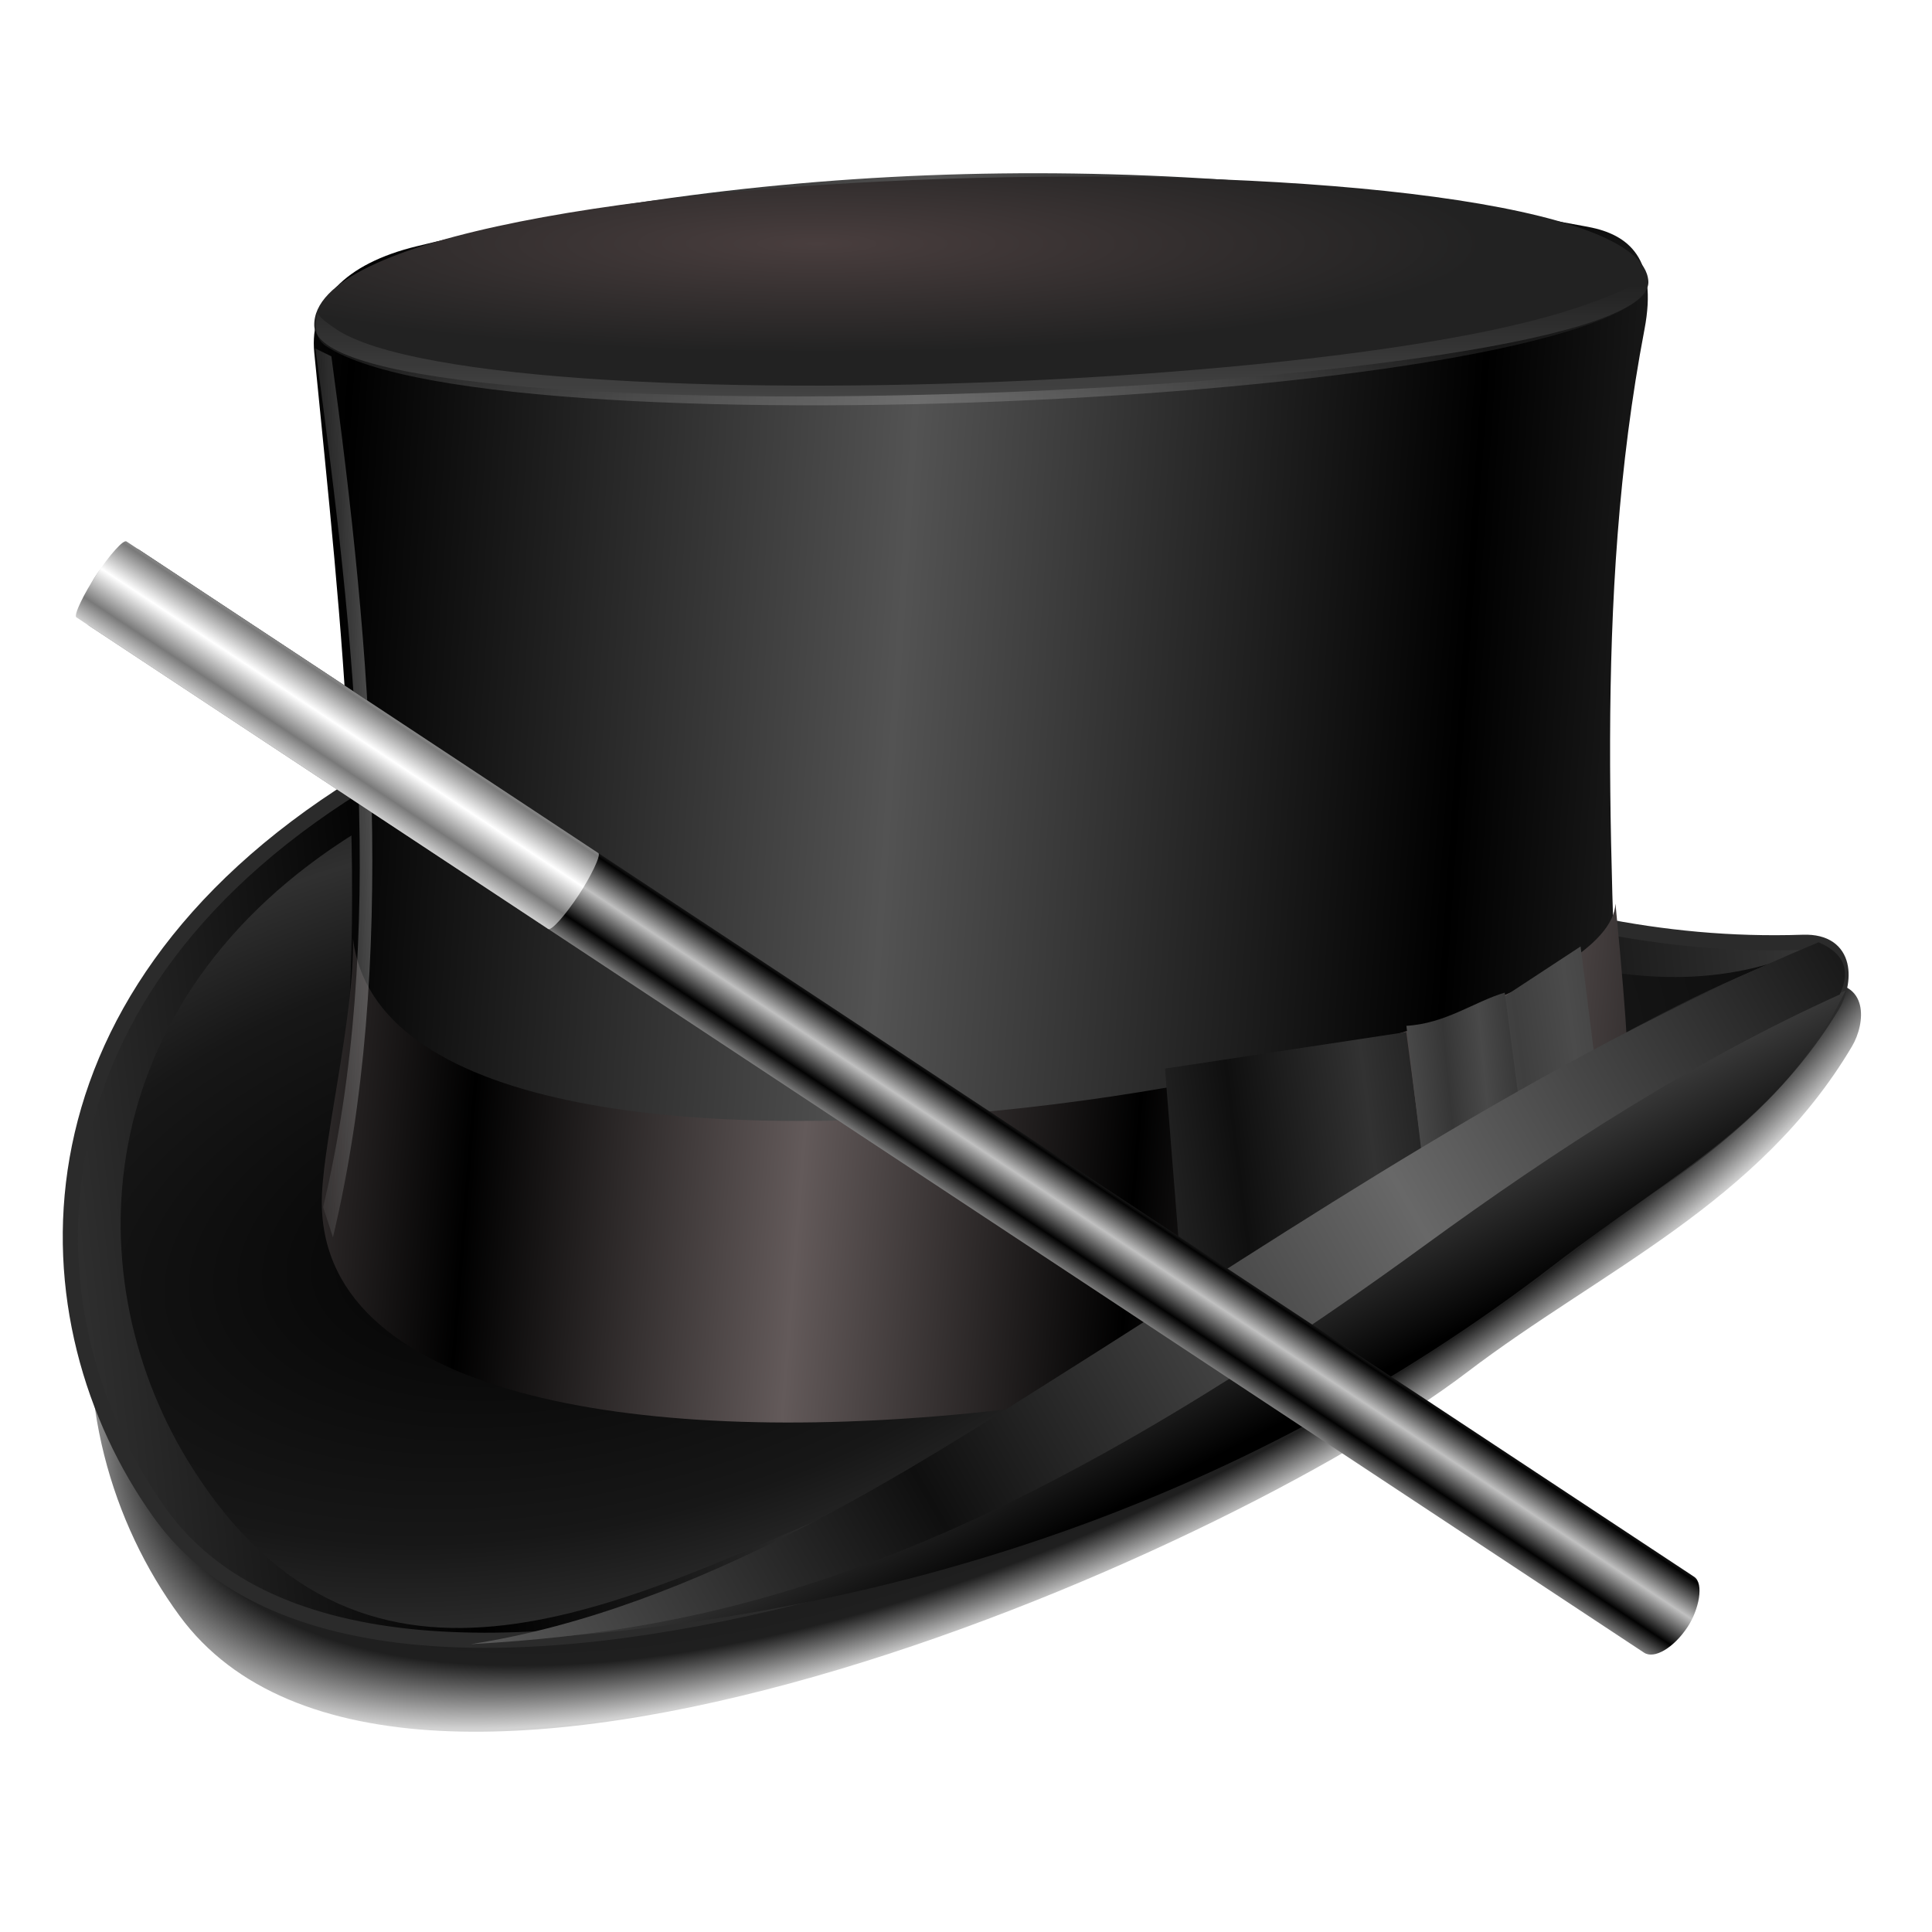 <?xml version="1.0" encoding="UTF-8" standalone="no"?>
<!-- Created with Inkscape (http://www.inkscape.org/) -->

<svg
   xmlns:dc="http://purl.org/dc/elements/1.1/"
   xmlns:cc="http://creativecommons.org/ns#"
   xmlns:rdf="http://www.w3.org/1999/02/22-rdf-syntax-ns#"
   xmlns:svg="http://www.w3.org/2000/svg"
   xmlns="http://www.w3.org/2000/svg"
   xmlns:xlink="http://www.w3.org/1999/xlink"
   xmlns:sodipodi="http://sodipodi.sourceforge.net/DTD/sodipodi-0.dtd"
   xmlns:inkscape="http://www.inkscape.org/namespaces/inkscape"
   version="1.1"
   id="svg2"
   width="255"
   height="255"
   viewBox="0 0 255 255"
   sodipodi:docname="wizard.svg"
   inkscape:version="0.92.5 (2060ec1f9f, 2020-04-08)">
  <defs
     id="defs6">
    <linearGradient
       id="linearGradient904"
       inkscape:collect="always">
      <stop
         id="stop900"
         offset="0"
         style="stop-color:#797979;stop-opacity:1" />
      <stop
         id="stop902"
         offset="1"
         style="stop-color:#ffffff;stop-opacity:1" />
    </linearGradient>
    <linearGradient
       inkscape:collect="always"
       id="linearGradient891">
      <stop
         style="stop-color:#020202;stop-opacity:1;"
         offset="0"
         id="stop886" />
      <stop
         style="stop-color:#c0c0c0;stop-opacity:1"
         offset="1"
         id="stop889" />
    </linearGradient>
    <linearGradient
       inkscape:collect="always"
       id="linearGradient917">
      <stop
         id="stop913"
         stop-color="#000000"
         stop-opacity="1" />
      <stop
         id="stop921"
         offset="0.906"
         stop-color="#000000"
         stop-opacity="0.878" />
      <stop
         offset="1"
         id="stop915"
         stop-color="#000000"
         stop-opacity="0.172" />
    </linearGradient>
    <linearGradient
       id="linearGradient903"
       inkscape:collect="always">
      <stop
         id="stop899"
         stop-color="#494949"
         stop-opacity="1" />
      <stop
         id="stop901"
         offset="1"
         stop-color="#363636"
         stop-opacity="1" />
    </linearGradient>
    <linearGradient
       inkscape:collect="always"
       id="linearGradient885">
      <stop
         id="stop881"
         stop-color="#ffffff"
         stop-opacity="0" />
      <stop
         offset="1"
         id="stop883"
         stop-color="#ffffff"
         stop-opacity="0.294" />
    </linearGradient>
    <linearGradient
       inkscape:collect="always"
       id="linearGradient870">
      <stop
         id="stop866"
         stop-color="#ffffff"
         stop-opacity="0.164" />
      <stop
         offset="1"
         id="stop868"
         stop-color="#ffffff"
         stop-opacity="0" />
    </linearGradient>
    <linearGradient
       inkscape:collect="always"
       id="linearGradient927">
      <stop
         id="stop923"
         stop-color="#000000"
         stop-opacity="1" />
      <stop
         offset="1"
         id="stop925"
         stop-color="#3f3f3f"
         stop-opacity="1" />
    </linearGradient>
    <linearGradient
       id="linearGradient921"
       inkscape:collect="always">
      <stop
         id="stop917"
         stop-color="#4b4b4b"
         stop-opacity="1" />
      <stop
         id="stop919"
         offset="1"
         stop-color="#3f3f3f"
         stop-opacity="1" />
    </linearGradient>
    <linearGradient
       inkscape:collect="always"
       id="linearGradient892">
      <stop
         id="stop888"
         stop-color="#0f0f0f"
         stop-opacity="1" />
      <stop
         offset="1"
         id="stop890"
         stop-color="#323232"
         stop-opacity="1" />
    </linearGradient>
    <linearGradient
       inkscape:collect="always"
       id="linearGradient882">
      <stop
         id="stop878"
         stop-color="#493e3e"
         stop-opacity="1" />
      <stop
         offset="1"
         id="stop880"
         stop-color="#222222"
         stop-opacity="1" />
    </linearGradient>
    <linearGradient
       inkscape:collect="always"
       id="linearGradient874">
      <stop
         id="stop870"
         stop-color="#535353"
         stop-opacity="1" />
      <stop
         offset="1"
         id="stop872"
         stop-color="#000000"
         stop-opacity="1" />
    </linearGradient>
    <linearGradient
       inkscape:collect="always"
       id="linearGradient866">
      <stop
         id="stop862"
         stop-color="#0f0f0f"
         stop-opacity="1" />
      <stop
         offset="1"
         id="stop864"
         stop-color="#686868"
         stop-opacity="1" />
    </linearGradient>
    <linearGradient
       inkscape:collect="always"
       id="linearGradient858">
      <stop
         id="stop854"
         stop-color="#635a5a"
         stop-opacity="1" />
      <stop
         offset="1"
         id="stop856"
         stop-color="#000000"
         stop-opacity="1" />
    </linearGradient>
    <linearGradient
       inkscape:collect="always"
       id="linearGradient848">
      <stop
         id="stop844"
         stop-color="#000000"
         stop-opacity="1" />
      <stop
         id="stop852"
         offset="0.721"
         stop-color="#171717"
         stop-opacity="1" />
      <stop
         offset="1"
         id="stop846"
         stop-color="#303030"
         stop-opacity="1" />
    </linearGradient>
    <linearGradient
       inkscape:collect="always"
       id="linearGradient840">
      <stop
         id="stop836"
         stop-color="#383838"
         stop-opacity="1" />
      <stop
         offset="1"
         id="stop838"
         stop-color="#000000"
         stop-opacity="1" />
    </linearGradient>
    <linearGradient
       inkscape:collect="always"
       xlink:href="#linearGradient840"
       id="linearGradient842"
       x1="710.87"
       y1="1216.89"
       x2="736.9"
       y2="1267.23"
       gradientUnits="userSpaceOnUse"
       gradientTransform="matrix(0.294,0,0,0.294,-15.174,-201.508)" />
    <radialGradient
       inkscape:collect="always"
       xlink:href="#linearGradient848"
       id="radialGradient850"
       cx="324.73"
       cy="1242.96"
       fx="324.73"
       fy="1242.96"
       r="370.24"
       gradientTransform="matrix(0.276,-0.056,0.029,0.143,-50.834,3.086)"
       gradientUnits="userSpaceOnUse"
       spreadMethod="reflect" />
    <linearGradient
       inkscape:collect="always"
       xlink:href="#linearGradient858"
       id="linearGradient860"
       x1="411.27"
       y1="1215.12"
       x2="560.03"
       y2="1226.99"
       gradientUnits="userSpaceOnUse"
       spreadMethod="reflect"
       gradientTransform="matrix(0.294,0,0,0.294,-15.174,-201.508)" />
    <linearGradient
       inkscape:collect="always"
       xlink:href="#linearGradient866"
       id="linearGradient868"
       x1="463.49"
       y1="1348.82"
       x2="682.85"
       y2="1223.83"
       gradientUnits="userSpaceOnUse"
       spreadMethod="reflect"
       gradientTransform="matrix(0.294,0,0,0.294,-15.174,-201.508)" />
    <linearGradient
       inkscape:collect="always"
       xlink:href="#linearGradient874"
       id="linearGradient876"
       x1="451.13"
       y1="1036.98"
       x2="704.56"
       y2="1054.33"
       gradientUnits="userSpaceOnUse"
       spreadMethod="reflect"
       gradientTransform="matrix(0.294,0,0,0.294,-15.174,-201.508)" />
    <radialGradient
       inkscape:collect="always"
       xlink:href="#linearGradient882"
       id="radialGradient884"
       cx="418.37"
       cy="703.35"
       fx="418.37"
       fy="703.35"
       r="299.46"
       gradientTransform="matrix(0.294,0,0,0.048,-15.174,-1.609)"
       gradientUnits="userSpaceOnUse" />
    <linearGradient
       inkscape:collect="always"
       xlink:href="#linearGradient892"
       id="linearGradient894"
       x1="608.15"
       y1="1213.32"
       x2="668.59"
       y2="1205.81"
       gradientUnits="userSpaceOnUse"
       spreadMethod="reflect"
       gradientTransform="matrix(0.294,0,0,0.294,-15.174,-201.508)" />
    <linearGradient
       inkscape:collect="always"
       xlink:href="#linearGradient903"
       id="linearGradient905"
       x1="719.19"
       y1="1179.4"
       x2="735.64"
       y2="1177.81"
       gradientUnits="userSpaceOnUse"
       spreadMethod="reflect"
       gradientTransform="matrix(0.294,0,0,0.294,-15.174,-201.508)" />
    <linearGradient
       inkscape:collect="always"
       xlink:href="#linearGradient921"
       id="linearGradient915"
       x1="756.91"
       y1="1144.56"
       x2="732.98"
       y2="1147.76"
       gradientUnits="userSpaceOnUse"
       spreadMethod="reflect"
       gradientTransform="matrix(0.294,0,0,0.294,-15.174,-201.508)" />
    <linearGradient
       inkscape:collect="always"
       xlink:href="#linearGradient927"
       id="linearGradient929"
       x1="245.75"
       y1="1217.19"
       x2="464.6"
       y2="1192.26"
       gradientUnits="userSpaceOnUse"
       spreadMethod="reflect"
       gradientTransform="matrix(0.294,0,0,0.294,-15.174,-201.508)" />
    <linearGradient
       inkscape:collect="always"
       xlink:href="#linearGradient870"
       id="linearGradient872"
       x1="136.9"
       y1="53.717"
       x2="136.9"
       y2="37.615"
       gradientUnits="userSpaceOnUse" />
    <filter
       inkscape:collect="always"
       id="filter874"
       x="-0.007"
       width="1.013"
       y="-0.068"
       height="1.135"
       color-interpolation-filters="sRGB">
      <feGaussianBlur
         inkscape:collect="always"
         stdDeviation="0.482"
         id="feGaussianBlur876" />
    </filter>
    <linearGradient
       inkscape:collect="always"
       xlink:href="#linearGradient885"
       id="linearGradient887"
       x1="38.826"
       y1="103.25"
       x2="49.54"
       y2="102.96"
       gradientUnits="userSpaceOnUse" />
    <filter
       inkscape:collect="always"
       id="filter895"
       x="-0.199"
       width="1.398"
       y="-0.013"
       height="1.026"
       color-interpolation-filters="sRGB">
      <feGaussianBlur
         inkscape:collect="always"
         stdDeviation="0.624"
         id="feGaussianBlur897" />
    </filter>
    <radialGradient
       inkscape:collect="always"
       xlink:href="#linearGradient917"
       id="radialGradient919"
       cx="94.72"
       cy="181.36"
       fx="94.72"
       fy="181.36"
       r="116.86"
       gradientTransform="matrix(-0.261,-0.491,1.1,-0.584,-34.832,291.483)"
       gradientUnits="userSpaceOnUse" />
    <filter
       inkscape:collect="always"
       id="filter927"
       x="-0.019"
       width="1.037"
       y="-0.034"
       height="1.068"
       color-interpolation-filters="sRGB">
      <feGaussianBlur
         inkscape:collect="always"
         stdDeviation="1.811"
         id="feGaussianBlur929" />
    </filter>
    <linearGradient
       inkscape:collect="always"
       xlink:href="#linearGradient891"
       id="linearGradient893"
       x1="96.613"
       y1="113.154"
       x2="96.613"
       y2="108.763"
       gradientUnits="userSpaceOnUse"
       spreadMethod="reflect" />
    <linearGradient
       inkscape:collect="always"
       xlink:href="#linearGradient904"
       id="linearGradient897"
       gradientUnits="userSpaceOnUse"
       x1="96.613"
       y1="113.154"
       x2="96.613"
       y2="108.763"
       spreadMethod="reflect"
       gradientTransform="matrix(0.303,0,0,1,-24.47,0)" />
  </defs>
  <sodipodi:namedview
     pagecolor="#ff0000"
     bordercolor="#666666"
     borderopacity="1"
     objecttolerance="10"
     gridtolerance="10"
     guidetolerance="10"
     inkscape:pageopacity="0"
     inkscape:pageshadow="2"
     inkscape:window-width="640"
     inkscape:window-height="480"
     id="namedview4"
     showgrid="false"
     inkscape:snap-to-guides="false"
     inkscape:snap-grids="false"
     inkscape:snap-others="false"
     inkscape:object-nodes="false"
     inkscape:snap-nodes="false"
     inkscape:snap-global="false"
     inkscape:zoom="3.4156863"
     inkscape:cx="127.5"
     inkscape:cy="127.5"
     inkscape:current-layer="svg2" />
  <path
     sodipodi:nodetypes="sssssss"
     inkscape:connector-curvature="0"
     id="path972"
     d="M 49.728,116.333 C 3.946,146.637 5.74,188.776 23.698,213.263 c 29.111,39.694 137.628,-7.542 169.958,-32.161 17.644,-13.436 38.532,-22.313 50.783,-42.994 1.828,-3.085 2.236,-8.711 -3.828,-8.277 C 202.341,132.566 173.386,115.131 140.831,105.508 109.969,96.386 77.803,97.748 49.728,116.333 Z"
     stroke-opacity="1"
     fill="url(#radialGradient919)"
     filter="url(#filter927)"
     stroke="none"
     stroke-linejoin="miter"
     fill-opacity="1"
     stroke-linecap="butt"
     stroke-width="0.294" />
  <path
     d="m 47.093,103.701 c -45.781,28.584 -43.987,70.791 -26.03,95.952 29.111,40.788 137.628,-2.37 169.958,-25.774 17.644,-12.773 38.532,-20.865 50.783,-41.086 1.828,-3.016 2.236,-8.627 -3.828,-8.421 -38.27,1.298 -67.225,-17.225 -99.78,-28.071 C 107.334,86.018 75.168,86.171 47.093,103.701 Z"
     id="path817"
     inkscape:connector-curvature="0"
     sodipodi:nodetypes="sssssss"
     stroke-opacity="1"
     stroke-dasharray="none"
     fill="url(#linearGradient929)"
     stroke="#2b2b2b"
     stroke-linejoin="miter"
     fill-opacity="1"
     stroke-linecap="butt"
     stroke-width="2"
     stroke-miterlimit="4" />
  <path
     d="m 47.093,109.825 c -35.904,22.246 -37.317,59.375 -21.691,83.958 23.122,36.377 57.507,17.334 87.786,4.593 44.128,-18.569 75.548,-52.718 120.45,-71.198 -23.988,7.103 -48.95,-8.877 -71.709,-16.587 C 108.615,92.529 74.926,92.579 47.093,109.825 Z"
     id="path819"
     inkscape:connector-curvature="0"
     sodipodi:nodetypes="ssscss"
     stroke-opacity="1"
     fill="url(#radialGradient850)"
     stroke="none"
     stroke-linejoin="miter"
     fill-opacity="1"
     stroke-linecap="butt"
     stroke-width="0.294" />
  <path
     d="M 43.775,156.781 C 49.389,118.905 45.058,82.875 41.478,46.538 40.815,39.801 45.476,34.819 55.004,32.502 105.99,20.107 157.944,20.126 209.65,29.95 c 5.312,1.009 9.191,4.151 7.401,13.525 -6.887,36.06 -4.196,72.245 -3.062,108.456 0.973,31.09 -177.533,54.239 -170.213,4.849 z"
     id="path823"
     inkscape:connector-curvature="0"
     sodipodi:nodetypes="sssssss"
     stroke-opacity="1"
     fill="url(#linearGradient876)"
     stroke="none"
     stroke-linejoin="miter"
     fill-opacity="1"
     stroke-linecap="butt"
     stroke-width="0.294" />
  <path
     sodipodi:nodetypes="sccss"
     inkscape:connector-curvature="0"
     id="path825"
     d="m 42.499,157.546 c 0.353,-7.755 4.306,-23.857 4.083,-33.685 5.445,44.947 165.515,17.23 166.64,-4.593 3.475,35.696 0.224,18.384 0.766,32.665 1.18,31.083 -173.932,59.372 -171.489,5.614 z"
     stroke-opacity="1"
     fill="url(#linearGradient860)"
     stroke="none"
     stroke-linejoin="miter"
     fill-opacity="1"
     stroke-linecap="butt"
     stroke-width="0.294" />
  <path
     d="M 66.232,216.495 C 114.796,213.983 163.006,199.341 205.056,166.988 c 16.108,-12.393 30.387,-19.265 38.534,-36.237 -61.841,25.421 -105.961,81.719 -177.358,85.744 z"
     id="path834"
     inkscape:connector-curvature="0"
     sodipodi:nodetypes="cscc"
     stroke-opacity="1"
     fill="url(#linearGradient842)"
     stroke="none"
     stroke-linejoin="miter"
     fill-opacity="1"
     stroke-linecap="butt"
     stroke-width="0.294" />
  <path
     d="m 153.764,141.045 31.85,-4.829 2.51,19.003 -31.552,21.154 z"
     id="path886"
     inkscape:connector-curvature="0"
     sodipodi:nodetypes="ccccc"
     stroke-opacity="1"
     fill="url(#linearGradient894)"
     stroke="none"
     stroke-linejoin="miter"
     fill-opacity="1"
     stroke-linecap="butt"
     stroke-width="0.294" />
  <path
     d="m 198.609,131.487 10.009,-6.568 2.659,21.112 -11.729,6.256 z"
     id="path907"
     inkscape:connector-curvature="0"
     sodipodi:nodetypes="ccccc"
     stroke-opacity="1"
     fill="url(#linearGradient915)"
     stroke="none"
     stroke-linejoin="miter"
     fill-opacity="1"
     stroke-linecap="butt"
     stroke-width="0.294" />
  <path
     d="m 185.629,135.396 c 5.172,-0.293 9.02,-3.219 12.98,-4.379 l 2.502,19.079 -12.824,7.507 z"
     id="rect896"
     inkscape:connector-curvature="0"
     sodipodi:nodetypes="ccccc"
     opacity="1"
     stroke-dasharray="none"
     stroke-opacity="1"
     fill="url(#linearGradient905)"
     stroke="none"
     stroke-linejoin="round"
     fill-opacity="1"
     stroke-linecap="round"
     stroke-width="0.97"
     stroke-dashoffset="0"
     stroke-miterlimit="4" />
  <path
     d="m 62.149,217.006 c 32.524,-1.804 66.885,-9.611 125.809,-52.569 17.626,-12.85 35.768,-24.544 54.866,-33.175 1.595,-3.381 0.357,-5.548 -2.807,-6.89 -36.77,15.342 -67.976,36.915 -100.545,57.418 -18.493,11.642 -47.26,30.57 -77.323,35.216 z"
     id="path821"
     inkscape:connector-curvature="0"
     sodipodi:nodetypes="csccsc"
     stroke-opacity="1"
     fill="url(#linearGradient868)"
     stroke="none"
     stroke-linejoin="miter"
     fill-opacity="1"
     stroke-linecap="butt"
     stroke-width="0.294" />
  <path
     d="m 41.478,42.965 c 0.367,16.197 177.171,9.482 176.082,-5.869 C 216.092,16.383 40.947,19.555 41.478,42.965 Z"
     id="path827"
     inkscape:connector-curvature="0"
     sodipodi:nodetypes="sss"
     stroke-opacity="1"
     fill="url(#radialGradient884)"
     stroke="none"
     stroke-linejoin="miter"
     fill-opacity="1"
     stroke-linecap="butt"
     stroke-width="0.294" />
  <path
     d="m 217.409,36.368 c -1.617,1.584 -7.637,3.897 -13.333,5.477 -5.696,1.58 -13.048,2.997 -21.451,4.207 -16.806,2.42 -37.823,4.024 -58.449,4.604 -20.626,0.58 -40.875,0.134 -56.119,-1.52 -7.622,-0.827 -13.999,-1.963 -18.482,-3.385 -2.242,-0.711 -4.006,-1.498 -5.186,-2.291 -1.179,-0.793 -2.349,-1.624 -2.476,-2.238 -0.401,1.704 -0.316,3.474 1.025,4.394 1.502,1.011 3.464,1.856 5.852,2.613 4.776,1.514 11.269,2.653 18.988,3.49 15.439,1.675 35.761,2.117 56.473,1.535 20.711,-0.582 41.798,-2.188 58.746,-4.629 8.474,-1.22 15.91,-2.648 21.775,-4.275 5.865,-1.627 10.143,-3.355 12.492,-5.656 z"
     id="path862"
     inkscape:connector-curvature="0"
     sodipodi:nodetypes="cssssssccssssscc"
     visibility="visible"
     font-variant-ligatures="normal"
     letter-spacing="0"
     text-align="start"
     font-variant-caps="normal"
     shape-rendering="auto"
     mix-blend-mode="normal"
     isolation="auto"
     color-interpolation-filters="linearRGB"
     stroke-dasharray="none"
     stroke-opacity="1"
     word-spacing="0"
     white-space="normal"
     font-feature-settings="normal"
     overflow="visible"
     font-size="0"
     font-family="sans-serif"
     text-decoration-line="none"
     opacity="1"
     fill="url(#linearGradient872)"
     solid-opacity="1"
     stroke-miterlimit="4"
     dominant-baseline="auto"
     image-rendering="auto"
     text-decoration-style="solid"
     fill-opacity="1"
     text-rendering="auto"
     font-variant-alternates="normal"
     solid-color="#000000"
     font-weight="normal"
     text-decoration="none"
     stroke="none"
     clip-rule="nonzero"
     font-style="normal"
     display="inline"
     line-height="normal"
     text-decoration-color="#000000"
     color="#000000"
     enable-background="accumulate"
     fill-rule="nonzero"
     font-variant="normal"
     stroke-linecap="butt"
     stroke-linejoin="miter"
     text-transform="none"
     font-variant-numeric="normal"
     stroke-width="2.6"
     color-rendering="auto"
     text-orientation="mixed"
     vector-effect="none"
     stroke-dashoffset="0"
     text-anchor="start"
     filter="url(#filter874)"
     font-variant-position="normal"
     font-stretch="normal"
     shape-padding="0"
     writing-mode="lr-tb"
     baseline-shift="0"
     text-indent="0"
     direction="ltr"
     color-interpolation="sRGB" />
  <path
     d="M 43.734,47.035 41.623,46.001 c 5.325,38.887 9.496,77.722 1.027,113.325 l 1.293,3.986 C 52.52,127.256 49.064,85.962 43.734,47.035 Z"
     id="path878"
     inkscape:connector-curvature="0"
     sodipodi:nodetypes="ccccc"
     visibility="visible"
     font-variant-ligatures="normal"
     letter-spacing="0"
     text-align="start"
     font-variant-caps="normal"
     shape-rendering="auto"
     mix-blend-mode="normal"
     isolation="auto"
     color-interpolation-filters="linearRGB"
     stroke-dasharray="none"
     stroke-opacity="1"
     word-spacing="0"
     white-space="normal"
     font-feature-settings="normal"
     overflow="visible"
     font-size="0"
     font-family="sans-serif"
     text-decoration-line="none"
     opacity="1"
     fill="url(#linearGradient887)"
     solid-opacity="1"
     stroke-miterlimit="4"
     dominant-baseline="auto"
     image-rendering="auto"
     text-decoration-style="solid"
     fill-opacity="1"
     text-rendering="auto"
     font-variant-alternates="normal"
     solid-color="#000000"
     font-weight="normal"
     text-decoration="none"
     stroke="none"
     clip-rule="nonzero"
     font-style="normal"
     display="inline"
     line-height="normal"
     text-decoration-color="#000000"
     color="#000000"
     enable-background="accumulate"
     fill-rule="nonzero"
     font-variant="normal"
     stroke-linecap="butt"
     stroke-linejoin="miter"
     text-transform="none"
     font-variant-numeric="normal"
     stroke-width="2"
     color-rendering="auto"
     text-orientation="mixed"
     vector-effect="none"
     stroke-dashoffset="0"
     text-anchor="start"
     filter="url(#filter895)"
     font-variant-position="normal"
     font-stretch="normal"
     shape-padding="0"
     writing-mode="lr-tb"
     baseline-shift="0"
     text-indent="0"
     direction="ltr"
     color-interpolation="sRGB" />
  <g
     id="g908"
     transform="rotate(33.442,45.265,172.476)">
    <rect
       rx="2.928"
       ry="6.002"
       y="103.932"
       x="-35.132"
       height="12.003"
       width="251.78"
       id="rect884"
       style="opacity:1;fill:url(#linearGradient893);fill-opacity:1;stroke:none;stroke-width:4.2;stroke-linecap:round;stroke-linejoin:round;stroke-miterlimit:4;stroke-dasharray:none;stroke-dashoffset:0;stroke-opacity:1" />
    <rect
       style="opacity:1;fill:url(#linearGradient897);fill-opacity:1;stroke:none;stroke-width:2.314;stroke-linecap:round;stroke-linejoin:round;stroke-miterlimit:4;stroke-dasharray:none;stroke-dashoffset:0;stroke-opacity:1"
       id="rect895"
       width="76.412"
       height="12.003"
       x="-35.132"
       y="103.932"
       ry="6.002"
       rx="0.889" />
  </g>
</svg>
